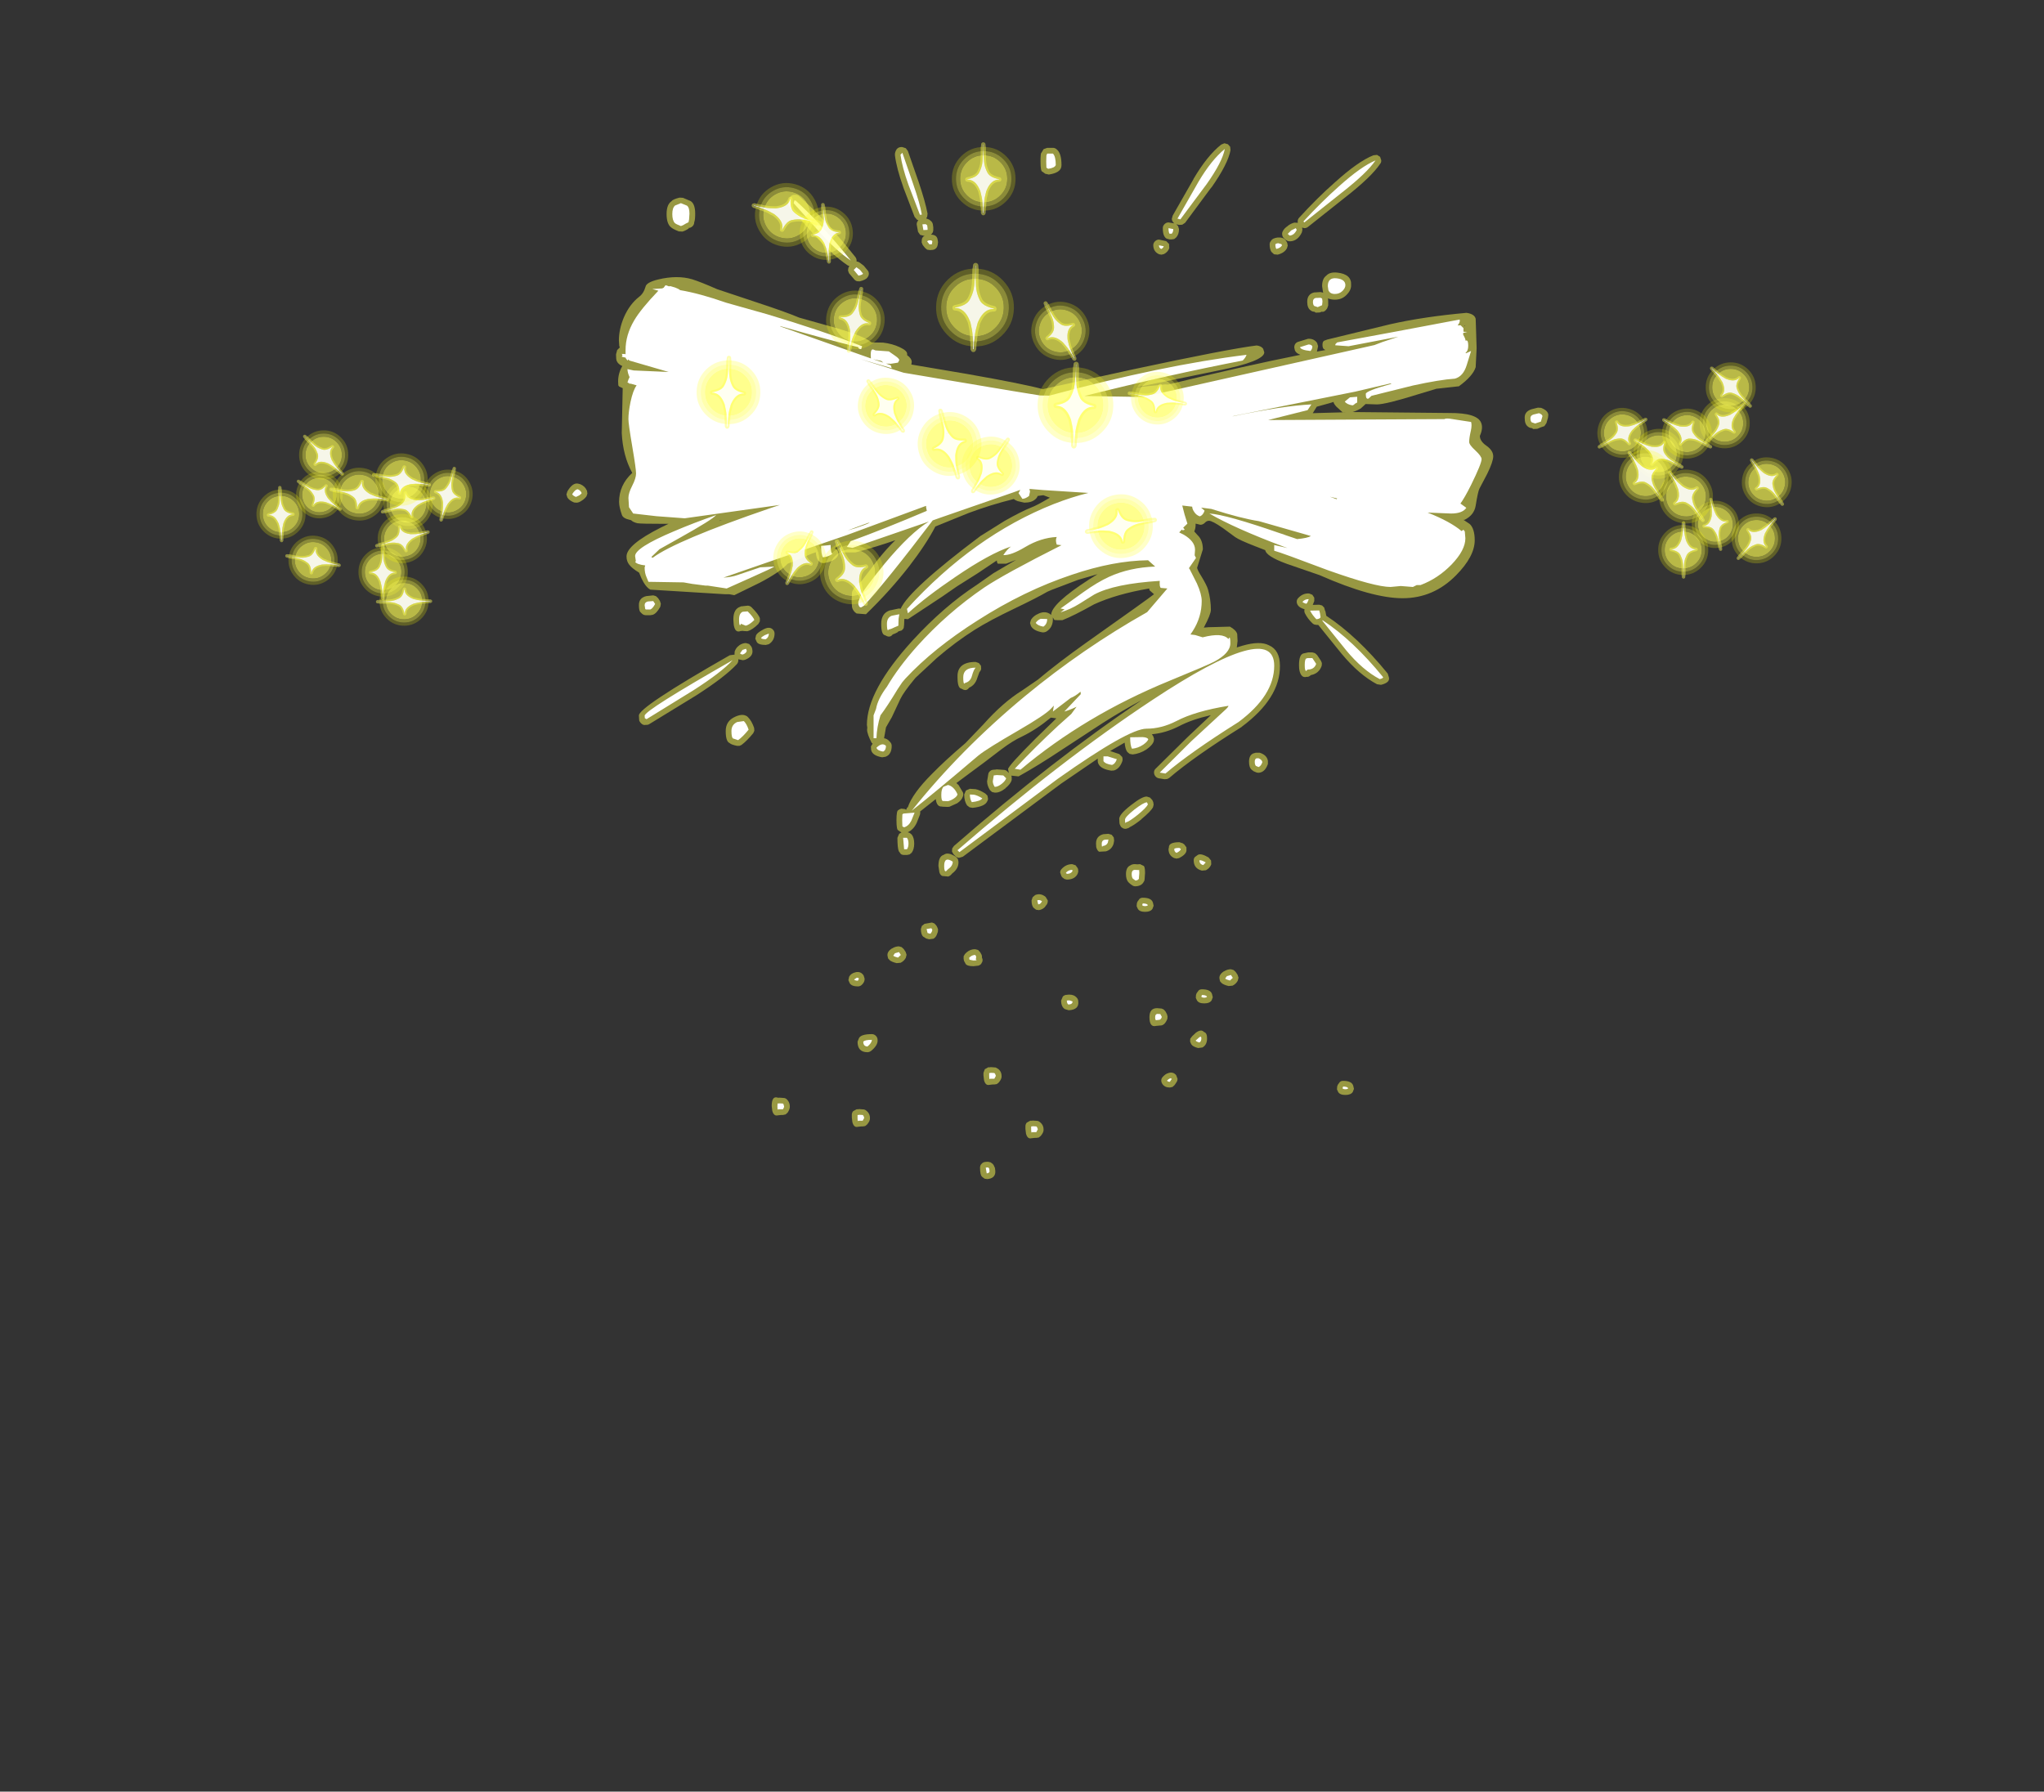<?xml version="1.0" encoding="UTF-8" standalone="no"?>
<svg xmlns:ffdec="https://www.free-decompiler.com/flash" xmlns:xlink="http://www.w3.org/1999/xlink" ffdec:objectType="frame" height="469.6px" width="535.7px" xmlns="http://www.w3.org/2000/svg">
  <rect width="100%" height="100%" fill="#333333" stroke="none"/>
  <g transform="matrix(1.0, 0.0, 0.0, 1.0, 283.9, 371.7)">
    <use ffdec:characterId="2503" height="271.5" transform="matrix(1.0, 0.0, 0.0, 1.0, -135.45, -334.15)" width="257.35" xlink:href="#shape0"/>
    <use ffdec:characterId="2487" height="81.0" transform="matrix(-0.155, -0.145, 0.145, -0.155, 175.471, -219.722)" width="63.2" xlink:href="#sprite0"/>
    <use ffdec:characterId="2487" height="81.0" transform="matrix(-0.197, 0.039, -0.039, -0.197, 173.477, -227.508)" width="63.2" xlink:href="#sprite0"/>
    <use ffdec:characterId="2487" height="81.0" transform="matrix(-0.151, -0.151, 0.151, -0.151, 166.76, -249.894)" width="63.2" xlink:href="#sprite0"/>
    <use ffdec:characterId="2487" height="81.0" transform="matrix(-0.213, 0.0, 0.0, -0.213, 163.979, -218.926)" width="63.2" xlink:href="#sprite0"/>
    <use ffdec:characterId="2487" height="81.0" transform="matrix(-0.108, -0.183, 0.183, -0.108, 137.305, -248.084)" width="63.2" xlink:href="#sprite0"/>
    <use ffdec:characterId="2487" height="81.0" transform="matrix(-0.106, 0.184, -0.184, -0.106, 161.534, -254.266)" width="63.2" xlink:href="#sprite0"/>
    <use ffdec:characterId="2487" height="81.0" transform="matrix(-0.149, 0.152, -0.152, -0.149, 180.553, -268.931)" width="63.2" xlink:href="#sprite0"/>
    <use ffdec:characterId="2487" height="81.0" transform="matrix(-0.174, 0.121, -0.121, -0.174, 189.534, -242.071)" width="63.2" xlink:href="#sprite0"/>
    <use ffdec:characterId="2487" height="81.0" transform="matrix(-0.106, 0.184, -0.184, -0.106, 169.034, -259.566)" width="63.2" xlink:href="#sprite0"/>
    <use ffdec:characterId="2487" height="81.0" transform="matrix(-0.186, 0.129, -0.129, -0.186, 158.452, -243.365)" width="63.2" xlink:href="#sprite0"/>
    <use ffdec:characterId="2487" height="81.0" transform="matrix(-0.188, 0.131, -0.131, -0.188, 169.214, -238.079)" width="63.2" xlink:href="#sprite0"/>
    <use ffdec:characterId="2487" height="81.0" transform="matrix(-0.071, 0.261, -0.261, -0.071, -64.881, -320.748)" width="63.2" xlink:href="#sprite0"/>
    <use ffdec:characterId="2487" height="81.0" transform="matrix(0.204, 0.138, -0.138, 0.204, -25.099, -262.28)" width="63.2" xlink:href="#sprite0"/>
    <use ffdec:characterId="2487" height="81.0" transform="matrix(0.225, -0.024, 0.024, 0.225, -75.428, -318.911)" width="63.2" xlink:href="#sprite0"/>
    <use ffdec:characterId="2487" height="81.0" transform="matrix(0.202, 0.097, -0.097, 0.202, -76.769, -236.733)" width="63.2" xlink:href="#sprite0"/>
    <use ffdec:characterId="2487" height="81.0" transform="matrix(0.271, 0.0, 0.0, 0.271, -34.651, -335.809)" width="63.2" xlink:href="#sprite0"/>
    <use ffdec:characterId="2487" height="81.0" transform="matrix(0.244, 0.049, -0.049, 0.244, -65.442, -299.284)" width="63.2" xlink:href="#sprite0"/>
    <use ffdec:characterId="2487" height="81.0" transform="matrix(0.046, 0.267, -0.267, 0.046, 19.242, -244.082)" width="63.2" xlink:href="#sprite0"/>
    <use ffdec:characterId="2487" height="81.0" transform="matrix(0.041, -0.22, 0.22, 0.041, 9.231, -262.048)" width="63.2" xlink:href="#sprite0"/>
    <use ffdec:characterId="2487" height="81.0" transform="matrix(0.245, -0.113, 0.113, 0.245, -72.995, -228.002)" width="63.2" xlink:href="#sprite0"/>
    <use ffdec:characterId="2487" height="81.0" transform="matrix(0.219, -0.114, 0.114, 0.219, -17.539, -290.247)" width="63.2" xlink:href="#sprite0"/>
    <use ffdec:characterId="2487" height="81.0" transform="matrix(0.271, 0.007, -0.007, 0.271, -101.26, -280.079)" width="63.2" xlink:href="#sprite0"/>
    <use ffdec:characterId="2487" height="81.0" transform="matrix(0.262, -0.069, 0.069, 0.262, -46.105, -263.76)" width="63.2" xlink:href="#sprite0"/>
    <use ffdec:characterId="2487" height="81.0" transform="matrix(0.322, 0.009, -0.009, 0.322, -11.847, -278.826)" width="63.2" xlink:href="#sprite0"/>
    <use ffdec:characterId="2487" height="81.0" transform="matrix(0.196, -0.137, 0.137, 0.196, -63.443, -268.935)" width="63.2" xlink:href="#sprite0"/>
    <use ffdec:characterId="2487" height="81.0" transform="matrix(0.331, 0.009, -0.009, 0.331, -38.464, -304.787)" width="63.2" xlink:href="#sprite0"/>
    <use ffdec:characterId="2487" height="81.0" transform="matrix(0.209, -0.007, 0.007, 0.209, -217.138, -245.201)" width="63.2" xlink:href="#sprite0"/>
    <use ffdec:characterId="2487" height="81.0" transform="matrix(0.11, -0.165, 0.165, 0.11, -210.339, -241.196)" width="63.2" xlink:href="#sprite0"/>
    <use ffdec:characterId="2487" height="81.0" transform="matrix(0.21, 0.0, 0.0, 0.21, -190.122, -230.287)" width="63.2" xlink:href="#sprite0"/>
    <use ffdec:characterId="2487" height="81.0" transform="matrix(0.148, -0.148, 0.148, 0.148, -209.735, -253.769)" width="63.2" xlink:href="#sprite0"/>
    <use ffdec:characterId="2487" height="81.0" transform="matrix(0.203, 0.052, -0.052, 0.203, -170.796, -252.004)" width="63.2" xlink:href="#sprite0"/>
    <use ffdec:characterId="2487" height="81.0" transform="matrix(-0.054, -0.202, 0.202, -0.054, -183.435, -230.856)" width="63.2" xlink:href="#sprite0"/>
    <use ffdec:characterId="2487" height="81.0" transform="matrix(-0.002, -0.209, 0.209, -0.002, -186.4, -207.446)" width="63.2" xlink:href="#sprite0"/>
    <use ffdec:characterId="2487" height="81.0" transform="matrix(0.037, -0.206, 0.206, 0.037, -211.358, -219.836)" width="63.2" xlink:href="#sprite0"/>
    <use ffdec:characterId="2487" height="81.0" transform="matrix(-0.054, -0.202, 0.202, -0.054, -184.935, -221.956)" width="63.2" xlink:href="#sprite0"/>
    <use ffdec:characterId="2487" height="81.0" transform="matrix(0.039, -0.219, 0.219, 0.039, -188.767, -240.665)" width="63.2" xlink:href="#sprite0"/>
    <use ffdec:characterId="2487" height="81.0" transform="matrix(0.04, -0.221, 0.221, 0.04, -199.969, -236.811)" width="63.2" xlink:href="#sprite0"/>
  </g>
  <defs>
    <g id="shape0" transform="matrix(1.0, 0.0, 0.0, 1.0, 135.45, 334.15)">
      <path d="M38.6 -332.35 Q37.95 -328.75 33.6 -322.55 L33.55 -322.55 26.7 -313.3 25.95 -312.8 25.1 -312.75 24.4 -312.9 24.85 -312.45 25.1 -311.65 Q25.1 -310.25 24.35 -309.45 L23.85 -309.05 23.2 -308.95 22.6 -308.95 21.85 -309.15 Q21.5 -309.35 21.3 -309.7 20.85 -310.4 20.85 -311.9 20.85 -312.5 21.3 -312.95 21.75 -313.4 22.35 -313.4 L23.85 -313.15 23.55 -313.45 Q23.25 -313.85 23.2 -314.3 L23.45 -315.2 28.9 -324.75 28.9 -324.8 Q32.45 -330.85 36.15 -333.8 L37.0 -334.15 37.9 -333.9 38.5 -333.25 38.6 -332.35 M18.35 -307.4 Q18.35 -308.0 18.8 -308.45 19.25 -308.9 19.85 -308.9 L21.75 -308.5 22.5 -307.75 22.55 -306.65 Q22.2 -305.65 21.15 -305.1 L20.5 -304.95 19.9 -305.05 Q18.4 -305.7 18.35 -307.4 M77.8 -330.6 L78.1 -329.7 Q78.15 -329.2 77.85 -328.8 75.55 -325.35 68.7 -320.0 L59.0 -312.3 Q58.55 -311.9 57.95 -311.9 L57.35 -312.05 57.45 -311.5 57.3 -310.8 Q56.25 -308.55 54.25 -308.45 L53.65 -308.5 53.1 -308.8 52.6 -309.25 Q52.2 -309.65 52.15 -310.15 52.05 -310.65 52.3 -311.1 52.65 -311.85 53.65 -312.5 L53.6 -312.5 Q54.45 -313.15 55.35 -313.35 L56.25 -313.3 56.2 -313.6 Q56.2 -314.25 56.6 -314.65 61.4 -319.9 65.95 -323.9 72.1 -329.45 76.05 -331.0 L77.0 -331.1 77.8 -330.6 M48.85 -307.65 Q48.85 -308.15 49.2 -308.55 49.6 -309.3 51.0 -309.45 52.5 -309.55 53.1 -308.65 L53.3 -308.35 53.45 -308.05 53.6 -307.35 53.4 -306.65 Q52.75 -305.4 50.95 -304.95 L50.0 -305.05 49.3 -305.7 Q48.85 -306.45 48.85 -307.65 M66.55 -300.25 Q70.4 -299.85 70.2 -296.95 70.25 -295.65 69.0 -294.4 67.8 -293.15 65.95 -293.15 64.9 -293.15 64.15 -293.5 L64.2 -292.7 64.2 -291.65 63.95 -290.9 Q63.25 -289.8 62.5 -290.0 L62.0 -289.8 60.95 -289.75 60.55 -290.0 Q60.0 -290.0 59.6 -290.35 58.7 -290.95 58.7 -292.6 58.7 -294.6 60.5 -295.05 L60.6 -295.05 62.2 -295.15 62.85 -295.0 62.9 -294.95 62.9 -295.0 62.85 -295.1 62.8 -295.4 62.6 -296.7 Q62.6 -298.65 63.7 -299.45 64.6 -300.45 66.55 -300.25 M61.25 -279.55 L63.45 -279.95 63.0 -280.25 Q62.7 -280.55 62.7 -281.35 62.7 -282.15 63.15 -282.4 L63.95 -282.7 80.4 -286.7 Q89.25 -288.7 100.45 -289.7 102.55 -289.4 102.85 -288.15 L102.95 -285.2 103.1 -280.4 102.85 -275.45 Q102.1 -273.1 98.45 -270.45 L92.55 -269.8 87.75 -268.35 Q79.3 -265.7 76.95 -265.7 L74.0 -265.8 72.75 -264.65 Q71.75 -264.05 70.6 -263.7 L95.95 -263.45 Q103.3 -263.5 104.3 -260.85 104.85 -259.45 103.95 -257.45 103.95 -256.05 105.7 -254.85 107.45 -253.6 107.45 -252.1 107.45 -250.7 105.85 -247.45 L103.85 -243.65 Q103.45 -242.9 102.85 -239.15 102.45 -236.7 99.95 -235.45 L99.65 -235.45 101.3 -234.35 Q102.6 -233.1 102.6 -230.1 102.6 -225.85 97.7 -220.9 91.8 -214.9 83.7 -214.9 75.65 -214.9 61.95 -220.95 L53.25 -223.95 Q47.95 -225.9 47.7 -227.5 L45.0 -228.55 Q40.9 -230.15 39.85 -230.9 L36.65 -233.25 Q33.85 -235.2 32.95 -235.2 32.35 -235.2 31.85 -234.65 31.35 -234.15 30.7 -234.15 L29.45 -234.45 29.45 -234.1 Q29.45 -233.2 29.1 -232.4 L29.95 -231.45 Q31.35 -230.15 31.35 -227.7 L29.85 -222.9 Q29.85 -222.4 31.05 -220.5 32.35 -218.35 32.7 -217.2 33.45 -214.55 33.45 -211.85 33.45 -210.65 31.6 -207.2 L32.85 -207.3 38.45 -207.45 Q40.05 -206.55 40.35 -205.55 L40.45 -203.7 40.25 -202.0 41.7 -202.45 Q46.35 -203.8 48.7 -202.55 51.55 -201.3 51.55 -197.2 51.65 -188.75 41.6 -181.25 L41.5 -181.15 Q28.95 -173.3 22.55 -167.8 22.25 -167.6 21.95 -167.5 L21.3 -167.45 19.8 -167.7 Q19.25 -167.8 18.9 -168.25 18.55 -168.7 18.55 -169.25 18.55 -169.8 18.95 -170.2 L27.35 -178.5 33.45 -184.25 Q28.4 -183.1 25.1 -181.35 21.55 -179.55 18.0 -179.25 L18.35 -178.7 18.55 -178.1 18.5 -177.5 Q18.25 -176.45 16.55 -175.25 14.85 -174.15 12.95 -173.95 L12.15 -174.1 11.55 -174.6 Q11.0 -175.3 10.85 -177.05 L7.05 -174.85 9.45 -174.05 10.2 -173.3 Q10.4 -172.75 10.25 -172.2 9.55 -170.2 8.05 -169.75 L7.35 -169.7 Q4.75 -170.1 4.05 -171.35 3.8 -171.75 3.8 -172.2 L3.8 -172.85 -5.8 -166.3 -31.55 -147.15 -32.55 -146.85 Q-33.1 -146.9 -33.5 -147.3 L-34.0 -147.8 -34.4 -148.5 -34.35 -149.3 -33.9 -149.95 Q-7.9 -172.6 15.35 -188.2 10.05 -185.35 5.2 -182.25 L-5.5 -175.25 Q-11.8 -171.05 -16.95 -168.2 L-18.85 -168.4 -18.75 -168.05 -18.75 -167.25 Q-19.0 -166.25 -20.35 -165.15 L-20.35 -165.1 Q-21.9 -163.85 -23.2 -163.95 L-23.9 -164.1 -24.45 -164.6 Q-25.2 -165.8 -25.2 -166.95 L-25.15 -167.2 -24.9 -168.7 Q-24.85 -169.25 -24.4 -169.6 -24.0 -169.95 -23.45 -169.95 L-22.85 -170.0 -22.75 -170.05 -20.7 -169.9 Q-20.25 -169.85 -19.9 -169.5 L-19.5 -169.1 -19.7 -170.1 Q-19.7 -170.9 -12.6 -178.0 L-7.05 -183.4 -8.0 -183.55 -8.5 -183.6 Q-12.25 -180.5 -15.95 -178.7 -18.45 -177.55 -21.45 -175.3 L-25.9 -171.9 -33.25 -166.45 -32.65 -165.9 -32.6 -165.8 -31.5 -163.95 Q-31.35 -163.45 -31.55 -162.9 -31.85 -161.95 -33.05 -161.15 L-35.05 -160.25 -35.5 -160.2 -36.8 -160.25 -37.15 -160.3 Q-38.4 -160.25 -38.65 -162.25 L-42.75 -159.0 Q-42.65 -158.6 -42.8 -158.15 L-43.65 -156.0 -43.7 -155.9 Q-44.55 -154.2 -46.0 -153.55 L-45.5 -153.4 -44.95 -152.95 Q-44.3 -152.1 -44.3 -150.6 -44.3 -149.1 -44.95 -148.2 L-45.5 -147.75 -46.2 -147.6 -46.95 -147.6 Q-47.45 -147.6 -47.8 -147.85 L-48.35 -148.6 Q-48.7 -149.5 -48.7 -152.1 L-48.25 -153.15 -47.65 -153.5 -47.7 -153.55 -48.05 -153.75 -48.45 -154.05 Q-48.95 -154.1 -48.95 -156.7 -48.95 -159.3 -48.45 -159.35 L-48.2 -159.55 -47.7 -159.75 -46.8 -159.65 -46.4 -159.45 -46.15 -160.05 -46.0 -160.05 Q-44.8 -163.7 -39.6 -168.9 -36.3 -172.3 -30.9 -176.9 L-26.2 -181.8 Q-21.05 -187.6 -16.05 -190.7 L-11.9 -193.55 Q-6.6 -198.0 0.65 -203.15 16.7 -214.5 18.55 -215.95 L17.35 -217.0 17.3 -217.45 Q8.75 -216.0 2.85 -213.3 -2.5 -210.3 -5.45 -209.15 L-6.95 -209.15 -7.15 -209.2 -7.45 -209.15 -7.55 -209.25 -7.7 -209.35 -7.8 -209.6 -8.0 -209.85 -7.95 -209.45 Q-7.95 -207.25 -9.6 -206.2 -10.1 -205.9 -10.7 -205.95 -13.0 -206.35 -13.7 -207.6 L-13.95 -208.4 -13.7 -209.25 Q-13.0 -210.35 -11.7 -210.85 L-11.75 -210.85 Q-9.9 -211.7 -8.55 -210.65 L-8.4 -210.5 -8.4 -210.55 Q-8.4 -213.4 1.5 -219.8 L3.75 -221.2 3.05 -221.0 -1.4 -219.7 -8.25 -217.1 -9.4 -216.6 Q-12.25 -214.95 -17.9 -212.25 -24.6 -209.05 -28.4 -206.65 -33.4 -203.5 -38.35 -199.25 L-43.2 -194.75 -43.25 -194.65 -43.3 -194.65 -43.95 -194.05 -44.4 -193.5 Q-47.15 -190.15 -47.95 -188.45 L-50.15 -183.75 -51.7 -181.05 -52.2 -178.2 Q-51.35 -178.1 -50.65 -177.25 -50.2 -176.8 -50.2 -176.2 -50.2 -173.95 -51.8 -173.35 L-52.7 -173.2 Q-55.35 -173.65 -55.6 -175.2 L-55.65 -176.05 -55.25 -176.7 -55.2 -176.75 -55.3 -176.9 -55.4 -176.9 Q-56.65 -179.3 -56.65 -180.45 L-56.6 -181.0 -56.7 -181.7 Q-56.7 -190.7 -44.7 -203.85 -36.55 -212.75 -27.9 -218.4 L-23.55 -221.45 -17.6 -224.95 -20.2 -223.95 -22.4 -223.95 -22.6 -224.35 -22.65 -224.8 -27.8 -221.35 -33.1 -218.0 -37.0 -215.3 -45.95 -209.4 -46.85 -209.5 -46.9 -209.2 -46.9 -209.15 -46.95 -207.95 -47.05 -207.1 Q-47.25 -206.7 -47.6 -206.45 L-48.45 -206.2 -48.7 -205.95 Q-49.35 -205.6 -49.95 -205.4 -50.6 -204.5 -51.65 -205.05 L-51.95 -205.2 Q-52.95 -205.35 -52.95 -208.2 -52.95 -210.9 -50.75 -211.7 L-50.7 -211.7 -48.35 -212.2 -47.85 -212.15 Q-45.6 -217.2 -26.95 -231.2 L-20.55 -235.2 Q-16.1 -237.7 -13.7 -238.65 -12.2 -239.2 -8.75 -241.25 L-10.45 -241.9 -11.95 -241.7 Q-12.1 -241.2 -12.6 -240.8 -13.55 -239.95 -15.45 -239.95 L-17.2 -240.35 Q-17.95 -240.65 -18.2 -240.9 -24.4 -239.35 -30.0 -237.25 L-38.75 -233.7 Q-41.2 -229.0 -45.6 -223.3 -50.65 -216.8 -56.95 -210.7 L-59.4 -210.9 Q-60.35 -211.5 -60.6 -212.55 L-60.7 -214.1 -60.6 -216.5 Q-60.2 -217.75 -58.4 -219.15 L-58.15 -219.35 -53.95 -224.85 Q-51.4 -228.05 -49.25 -230.1 -53.95 -228.45 -59.7 -226.9 L-63.4 -226.9 -63.65 -227.05 -63.7 -227.95 -63.55 -228.9 -64.75 -228.3 -65.1 -227.95 -64.65 -227.65 Q-64.2 -227.2 -64.2 -226.6 -64.2 -226.0 -64.65 -225.55 -65.65 -224.45 -68.0 -224.1 L-68.8 -224.2 -69.45 -224.75 Q-69.95 -225.4 -70.1 -226.95 L-71.35 -226.5 Q-74.85 -224.9 -77.45 -223.95 -79.45 -221.75 -84.8 -218.95 L-91.45 -215.7 -92.8 -215.95 -93.95 -215.95 -113.45 -217.15 Q-114.7 -217.8 -115.8 -220.15 L-116.4 -221.6 Q-118.3 -222.75 -119.0 -223.7 -119.7 -224.6 -119.7 -225.85 -119.7 -228.9 -110.65 -233.45 L-108.7 -234.4 -109.95 -234.4 Q-115.95 -234.4 -116.8 -234.55 -117.95 -234.8 -118.5 -235.35 L-118.85 -235.45 Q-120.55 -235.8 -120.9 -236.7 -121.65 -238.85 -121.65 -240.15 -121.65 -244.55 -118.2 -247.75 -120.65 -252.2 -120.95 -258.2 L-120.7 -269.95 -121.65 -270.4 -121.85 -270.7 -121.9 -271.7 Q-121.9 -273.9 -120.8 -275.75 -121.9 -276.25 -122.25 -277.05 -122.45 -277.45 -122.45 -278.8 L-122.15 -279.95 -121.45 -280.65 -121.6 -281.0 -121.7 -282.45 Q-121.7 -285.4 -120.4 -288.5 -118.9 -291.95 -116.4 -293.9 -115.2 -294.8 -114.7 -296.6 -114.45 -297.7 -111.4 -298.45 -106.4 -299.65 -102.5 -298.5 -100.25 -297.8 -95.95 -295.9 L-85.45 -292.4 Q-77.85 -289.9 -74.45 -288.45 L-63.95 -285.5 Q-57.35 -283.5 -55.45 -281.95 L-52.45 -281.9 Q-50.0 -281.6 -48.1 -280.7 -46.15 -279.8 -46.15 -278.95 L-46.15 -278.6 Q-44.95 -277.75 -44.95 -276.8 L-45.05 -276.15 -30.55 -273.7 Q-15.25 -271.0 -10.6 -269.7 L12.85 -274.85 Q38.1 -280.25 45.45 -281.15 46.65 -281.0 47.15 -280.3 L47.45 -279.35 Q47.45 -277.0 35.25 -274.55 L13.8 -270.15 21.45 -270.95 22.2 -270.9 Q42.55 -275.85 56.9 -278.7 55.5 -279.25 55.4 -280.2 55.2 -280.8 55.45 -281.35 55.7 -281.9 56.3 -282.1 L58.75 -282.85 58.9 -282.9 Q60.5 -283.0 61.3 -281.8 L61.55 -280.95 61.25 -279.55 M65.6 -266.35 L64.65 -266.05 61.2 -265.1 60.15 -263.4 61.75 -263.45 69.1 -263.65 67.95 -263.65 66.3 -265.15 Q65.6 -265.95 65.6 -266.35 M60.55 -214.15 L60.15 -213.15 61.85 -213.2 62.6 -213.0 63.15 -212.45 63.35 -211.7 63.5 -211.4 63.5 -211.3 63.7 -210.3 Q71.8 -204.95 79.8 -195.15 L80.1 -194.2 Q80.5 -192.8 78.05 -192.2 L77.0 -192.35 Q72.3 -194.85 67.8 -200.25 L67.75 -200.3 61.6 -207.9 61.2 -207.9 60.6 -208.0 Q60.3 -208.1 60.05 -208.35 58.8 -209.55 58.1 -210.95 57.85 -211.45 58.0 -211.95 L58.0 -212.0 Q56.7 -212.4 56.3 -213.0 55.95 -213.45 55.95 -214.0 55.95 -214.55 56.35 -214.95 57.55 -216.25 59.2 -216.15 L60.05 -215.8 60.55 -215.05 60.55 -214.15 M60.05 -200.7 L60.75 -200.5 61.3 -200.0 62.3 -198.5 62.55 -197.9 62.5 -197.2 Q61.8 -195.15 59.65 -194.75 59.1 -194.2 58.55 -194.3 57.2 -193.9 56.7 -195.8 56.55 -196.3 56.55 -197.35 56.55 -200.25 57.8 -200.45 L58.95 -200.7 60.05 -200.7 M121.8 -262.2 L121.4 -260.8 120.85 -260.0 119.95 -259.7 119.0 -259.3 117.95 -259.25 117.55 -259.5 Q117.0 -259.5 116.6 -259.85 115.7 -260.45 115.7 -262.1 115.6 -263.85 117.55 -264.45 L119.15 -264.85 120.0 -264.8 Q122.15 -263.95 121.85 -262.6 L121.8 -262.2 M99.85 -286.25 L100.0 -286.25 99.95 -286.45 99.85 -286.25 M46.55 -174.3 Q48.2 -173.65 48.4 -172.25 L48.4 -171.45 Q47.75 -169.6 46.5 -169.25 45.9 -169.05 45.35 -169.25 L44.65 -169.55 44.2 -169.9 Q43.45 -170.45 43.45 -172.05 43.45 -174.1 45.05 -174.35 L45.15 -174.4 46.25 -174.4 46.55 -174.3 M18.35 -161.45 L18.45 -160.8 18.3 -160.15 Q17.8 -159.1 15.25 -157.0 L15.25 -156.95 Q13.3 -155.4 12.2 -154.9 12.0 -154.7 11.8 -154.65 10.85 -154.2 10.1 -154.8 9.8 -155.0 9.6 -155.55 9.45 -155.85 9.45 -156.85 9.15 -158.05 12.5 -160.65 15.55 -163.05 16.7 -162.9 L17.5 -162.65 18.1 -162.0 18.35 -161.45 M3.35 -150.6 Q3.35 -152.55 5.25 -153.05 L6.6 -153.15 7.45 -152.9 8.0 -152.2 8.1 -151.35 7.95 -150.55 7.85 -150.25 Q7.3 -148.95 5.95 -148.55 L5.9 -148.55 4.2 -148.45 Q3.8 -148.6 3.55 -149.25 3.35 -149.55 3.35 -150.6 M25.2 -150.95 L26.1 -150.65 26.5 -150.35 27.05 -149.6 27.05 -148.7 Q26.9 -147.7 25.15 -146.8 L24.45 -146.65 23.8 -146.8 Q22.35 -147.5 22.35 -149.15 L22.45 -149.6 Q22.4 -150.95 25.2 -150.95 M33.55 -145.15 Q33.2 -144.15 32.15 -143.6 L31.1 -143.5 Q28.95 -144.05 28.95 -146.2 28.95 -146.7 29.25 -147.05 L30.0 -147.6 Q30.8 -148.15 32.85 -146.95 L33.5 -146.15 33.55 -145.15 M16.2 -142.9 L16.1 -141.5 16.1 -141.4 16.05 -141.0 16.0 -140.8 15.9 -140.65 Q15.35 -139.5 13.85 -139.4 13.3 -139.35 12.9 -139.6 12.15 -140.1 11.95 -140.35 L11.8 -140.5 Q11.2 -141.2 11.2 -142.6 11.2 -144.35 12.3 -144.85 12.8 -145.2 13.45 -145.2 L13.55 -145.2 14.2 -145.15 14.9 -145.2 15.7 -144.8 Q16.2 -144.75 16.2 -142.9 M14.3 -133.5 L14.0 -134.15 14.05 -134.9 14.2 -135.35 14.75 -136.1 Q15.1 -136.4 15.6 -136.4 17.85 -136.4 18.25 -135.15 L18.45 -134.3 18.15 -133.5 Q17.65 -132.7 16.2 -132.7 14.75 -132.7 14.3 -133.5 M19.35 -107.45 L20.55 -107.35 21.1 -107.1 21.55 -106.6 21.95 -105.85 22.1 -105.25 22.05 -104.65 Q21.35 -102.85 20.15 -102.9 L19.1 -102.8 Q17.35 -102.35 17.35 -105.1 17.35 -107.45 19.35 -107.45 M39.95 -116.95 L40.45 -116.2 40.7 -115.45 40.5 -114.65 Q40.05 -113.8 39.15 -113.35 L38.1 -113.25 Q36.85 -113.55 36.3 -114.0 L35.85 -114.5 35.7 -115.2 Q35.55 -116.25 36.85 -117.1 L36.9 -117.1 Q37.75 -117.65 38.7 -117.65 L39.4 -117.45 39.95 -116.95 M29.5 -110.15 L29.55 -110.9 29.7 -111.35 30.25 -112.1 Q30.6 -112.4 31.1 -112.4 33.35 -112.4 33.75 -111.15 L33.95 -110.3 33.65 -109.5 Q33.15 -108.7 31.7 -108.7 30.25 -108.7 29.8 -109.5 L29.5 -110.15 M29.5 -101.0 Q30.9 -102.05 31.65 -101.2 32.5 -100.95 32.45 -99.45 L32.45 -99.35 Q32.4 -97.8 31.25 -97.15 L30.1 -97.0 Q28.7 -97.35 28.3 -98.0 L28.0 -98.7 28.05 -99.45 28.55 -100.1 29.4 -100.9 29.5 -101.0 M70.75 -87.15 L70.95 -86.3 70.65 -85.5 Q70.15 -84.7 68.7 -84.7 67.25 -84.7 66.8 -85.5 L66.5 -86.15 66.55 -86.9 66.7 -87.35 67.25 -88.1 Q67.6 -88.4 68.1 -88.4 70.35 -88.4 70.75 -87.15 M20.8 -87.5 Q20.45 -87.95 20.45 -88.5 20.45 -89.05 20.85 -89.45 21.6 -90.25 22.2 -90.4 23.5 -90.9 24.35 -89.9 L24.7 -89.0 Q24.75 -88.5 24.45 -88.05 L23.95 -87.3 23.4 -86.8 22.7 -86.65 Q21.4 -86.65 20.8 -87.5 M-43.15 -324.05 Q-41.35 -318.7 -40.8 -315.7 L-40.9 -314.9 -41.15 -314.45 -40.4 -314.15 -40.0 -313.85 Q-39.5 -313.45 -39.4 -312.85 L-39.3 -312.1 -39.3 -311.9 -39.3 -311.45 Q-39.3 -310.85 -39.7 -310.4 L-39.95 -310.2 Q-38.5 -310.2 -38.2 -309.1 L-38.05 -308.25 -38.15 -307.5 Q-38.25 -306.95 -38.6 -306.6 -39.0 -306.25 -39.5 -306.2 L-40.15 -306.15 -40.9 -306.25 -41.45 -306.7 -42.05 -307.45 -42.35 -308.15 -42.3 -308.95 Q-42.2 -309.6 -41.55 -309.9 L-41.8 -309.9 -42.75 -310.15 -43.3 -310.95 -43.65 -312.9 Q-43.65 -313.5 -43.25 -313.9 L-43.2 -313.95 -43.55 -314.1 -44.2 -314.85 -47.2 -322.7 -47.2 -322.75 Q-48.9 -327.5 -49.35 -330.95 L-49.35 -331.45 Q-49.0 -333.3 -47.4 -333.15 L-46.5 -332.85 -45.95 -332.1 -43.15 -324.05 M-70.25 -309.85 L-76.95 -317.4 -77.35 -318.15 -77.25 -319.05 -77.2 -319.15 -76.75 -320.2 Q-76.3 -320.65 -75.7 -320.65 L-75.4 -320.65 Q-74.85 -320.65 -74.4 -320.25 -67.4 -313.95 -59.7 -304.3 -59.4 -303.9 -59.4 -303.35 L-59.4 -303.15 Q-58.95 -303.15 -58.5 -302.8 L-57.65 -302.15 -57.6 -302.15 -56.4 -300.7 Q-56.15 -300.3 -56.2 -299.8 -56.25 -299.35 -56.55 -299.0 -56.95 -298.35 -58.6 -297.95 L-59.35 -298.0 Q-59.75 -298.15 -60.0 -298.45 L-61.4 -300.1 -61.65 -300.8 -61.55 -301.5 -61.3 -301.95 -61.75 -302.15 Q-65.8 -304.9 -70.2 -309.85 L-70.25 -309.85 M-11.2 -329.35 Q-11.2 -331.5 -11.0 -331.6 L-10.9 -331.75 -10.4 -332.6 -9.45 -332.95 -7.95 -332.95 Q-7.35 -332.95 -6.9 -332.5 -5.7 -331.5 -5.7 -328.45 L-5.75 -327.95 Q-6.05 -326.4 -9.0 -325.95 L-9.95 -326.15 -10.7 -326.7 Q-11.2 -326.75 -11.2 -329.35 M-102.9 -319.0 Q-101.7 -318.25 -101.7 -315.7 -101.7 -314.05 -101.95 -313.45 -101.95 -312.85 -102.4 -312.4 -102.85 -311.95 -103.45 -311.95 L-103.35 -311.8 -103.4 -311.8 Q-104.3 -311.2 -105.05 -311.0 L-106.0 -311.05 Q-107.75 -311.75 -108.1 -312.2 L-108.15 -312.2 Q-109.2 -313.2 -109.2 -315.6 -109.2 -318.15 -107.85 -319.0 L-107.9 -319.0 Q-107.45 -319.5 -105.8 -319.9 L-104.9 -319.85 -103.25 -319.15 -102.9 -319.0 M-129.95 -242.3 L-130.2 -241.6 Q-130.5 -241.15 -131.15 -240.65 L-131.25 -240.6 Q-132.25 -239.85 -132.95 -239.95 L-133.45 -240.0 Q-134.7 -240.5 -135.2 -241.3 L-135.45 -242.1 -135.2 -242.9 Q-133.85 -245.2 -132.45 -244.95 L-131.85 -244.8 Q-130.6 -244.3 -130.05 -243.05 L-129.95 -242.3 M-95.3 -235.25 L-95.4 -235.15 -94.6 -235.4 -95.3 -235.25 M-110.85 -212.65 Q-111.85 -210.85 -112.85 -210.55 L-113.45 -210.45 -114.65 -210.45 Q-115.25 -210.45 -115.7 -210.9 L-115.85 -211.05 -116.0 -211.2 Q-116.45 -211.55 -116.45 -213.05 -116.5 -214.95 -114.55 -215.45 L-112.7 -215.65 -112.0 -215.45 -111.45 -214.95 -110.95 -214.2 -110.7 -213.45 -110.85 -212.65 M-89.8 -212.75 L-87.95 -212.95 Q-87.35 -212.95 -86.9 -212.5 -85.05 -210.65 -84.75 -209.65 L-84.75 -208.85 -85.15 -208.15 Q-86.75 -206.55 -88.05 -206.25 L-89.0 -206.3 -89.15 -206.35 -89.8 -206.3 Q-91.25 -205.7 -91.6 -207.95 L-91.7 -209.35 Q-91.7 -212.15 -89.8 -212.7 L-89.8 -212.75 M-91.6 -200.1 L-91.4 -200.05 -91.4 -200.2 -91.35 -200.95 Q-91.0 -201.95 -90.2 -202.5 L-90.1 -202.6 Q-89.25 -203.15 -88.4 -203.15 L-87.55 -202.9 -87.0 -202.25 -86.8 -201.8 -86.7 -201.2 Q-86.5 -199.6 -88.65 -198.75 L-89.2 -198.65 -90.4 -198.9 -90.4 -198.6 Q-90.4 -198.05 -90.8 -197.6 -93.85 -194.3 -101.4 -189.45 L-113.65 -181.95 Q-114.0 -181.7 -114.4 -181.7 L-114.65 -181.7 Q-115.4 -181.5 -116.05 -182.3 L-116.0 -182.2 -116.35 -182.75 -116.4 -183.2 -116.45 -184.1 Q-116.85 -186.15 -92.65 -199.95 L-91.6 -200.1 M-84.3 -206.45 Q-83.1 -207.2 -82.4 -207.15 -81.8 -207.15 -81.35 -206.7 -80.9 -206.25 -80.9 -205.65 -80.9 -203.8 -82.4 -202.85 L-83.2 -202.65 Q-85.2 -202.65 -85.6 -203.5 L-85.95 -204.3 -85.75 -205.2 Q-85.45 -205.8 -84.3 -206.45 M-27.2 -195.55 L-27.75 -194.05 Q-28.3 -192.15 -29.9 -191.45 -30.6 -190.45 -31.65 -191.05 L-31.95 -191.2 Q-32.95 -191.35 -32.95 -194.2 -33.1 -198.2 -28.2 -198.2 L-27.35 -197.9 -26.8 -197.2 -26.75 -196.35 Q-26.85 -195.9 -27.2 -195.55 M-25.65 -163.7 L-25.1 -163.15 -24.95 -162.35 Q-24.95 -161.95 -25.2 -161.6 -25.8 -160.3 -29.0 -159.95 L-29.8 -160.1 -30.45 -160.6 Q-31.2 -161.7 -31.2 -163.45 L-30.75 -164.5 -29.7 -164.95 -28.2 -164.85 Q-27.15 -164.65 -25.65 -163.7 M-41.6 -129.55 L-39.65 -129.9 -39.0 -129.65 -38.5 -129.1 -38.25 -128.65 -38.05 -128.1 -38.1 -127.45 -38.25 -127.05 Q-38.55 -126.05 -39.25 -125.65 L-40.4 -125.5 -41.15 -125.7 -41.95 -126.2 Q-42.55 -126.75 -42.55 -128.2 L-42.3 -129.0 -41.6 -129.55 M-61.35 -115.7 Q-60.85 -116.6 -59.7 -116.85 L-59.75 -116.85 Q-58.3 -117.2 -57.55 -116.0 L-57.3 -115.2 Q-57.25 -114.3 -58.0 -113.6 -58.45 -113.15 -59.05 -113.15 -60.7 -113.15 -61.2 -114.0 L-61.55 -114.8 -61.35 -115.7 M-47.05 -122.95 L-46.55 -122.2 -46.3 -121.45 -46.5 -120.65 Q-46.95 -119.8 -47.85 -119.35 L-48.9 -119.25 Q-50.15 -119.55 -50.7 -120.0 L-51.15 -120.5 -51.3 -121.2 Q-51.45 -122.25 -50.15 -123.1 L-50.1 -123.1 Q-49.25 -123.65 -48.3 -123.65 L-47.6 -123.45 -47.05 -122.95 M-54.35 -100.2 Q-53.9 -99.75 -53.9 -99.15 -53.75 -97.75 -55.6 -96.25 -56.05 -95.9 -56.6 -95.9 -59.15 -95.95 -59.15 -98.65 L-58.8 -99.55 Q-58.3 -100.65 -55.4 -100.65 -54.8 -100.65 -54.35 -100.2 M-1.3 -143.25 L-1.45 -142.7 Q-2.2 -141.15 -4.3 -141.15 L-4.9 -141.3 -5.45 -141.7 -5.7 -142.0 -6.05 -143.0 Q-6.05 -143.55 -5.65 -143.95 -4.5 -145.2 -2.9 -145.2 L-2.0 -144.9 -1.45 -144.15 -1.35 -143.85 -1.3 -143.25 M-12.6 -137.1 Q-11.15 -137.7 -9.85 -136.6 L-9.3 -135.7 Q-9.25 -135.2 -9.5 -134.7 L-10.1 -133.9 Q-10.7 -133.3 -11.6 -133.15 L-12.35 -133.25 -12.95 -133.7 Q-13.55 -134.25 -13.55 -135.7 L-13.25 -136.55 -12.6 -137.1 M-34.35 -142.75 Q-34.85 -142.1 -35.4 -141.95 L-36.95 -142.1 Q-37.45 -142.3 -37.7 -143.05 L-37.95 -144.7 Q-37.95 -147.25 -36.55 -147.65 -35.45 -148.5 -33.35 -147.1 L-32.85 -146.55 -32.7 -145.85 Q-32.6 -144.05 -34.35 -142.75 M-27.0 -122.1 L-26.75 -121.65 Q-26.5 -121.25 -26.55 -120.75 L-26.55 -120.7 Q-26.15 -119.95 -26.65 -119.25 -26.8 -118.85 -27.45 -118.6 L-28.8 -118.45 Q-30.5 -118.45 -30.85 -119.1 L-31.25 -119.85 -31.35 -120.35 -31.35 -121.05 -31.0 -121.65 Q-29.8 -122.95 -28.3 -122.9 L-27.55 -122.7 -27.0 -122.1 M-3.8 -106.9 L-4.8 -107.2 Q-5.8 -107.8 -5.8 -109.45 L-5.35 -110.5 Q-4.9 -110.95 -4.3 -110.95 L-3.8 -111.0 -3.65 -111.0 Q-2.4 -111.0 -1.75 -110.25 -1.3 -109.8 -1.3 -109.2 -1.05 -107.05 -3.8 -106.9 M-91.3 -183.8 Q-89.5 -184.65 -88.4 -184.1 -88.1 -184.0 -87.9 -183.75 -86.9 -182.8 -86.25 -180.9 L-86.2 -180.15 -86.5 -179.5 Q-88.2 -177.45 -89.55 -176.45 L-90.1 -176.2 -90.7 -176.2 Q-92.25 -176.5 -92.7 -176.95 -93.7 -177.35 -93.7 -180.1 -93.7 -182.7 -91.3 -183.8 M-81.65 -81.8 Q-81.65 -84.5 -80.1 -84.0 L-79.85 -83.95 -79.75 -84.0 -78.35 -83.9 Q-77.85 -83.8 -77.5 -83.35 L-77.35 -83.15 -77.25 -83.0 Q-76.9 -82.4 -76.9 -81.7 -76.85 -81.05 -77.45 -80.1 L-78.0 -79.6 -78.7 -79.45 -79.2 -79.45 -80.1 -79.35 Q-81.1 -79.1 -81.5 -80.55 L-81.65 -81.8 M-11.25 -77.5 L-11.05 -77.3 -10.9 -77.15 Q-10.4 -76.5 -10.4 -75.7 -10.3 -74.95 -11.15 -73.95 L-11.65 -73.55 -12.3 -73.45 -12.7 -73.45 -13.6 -73.35 Q-14.6 -73.1 -15.0 -74.55 L-15.15 -75.8 -15.15 -76.5 Q-15.15 -77.05 -14.8 -77.45 L-13.9 -77.95 -13.4 -77.95 -13.3 -78.0 -11.95 -77.9 Q-11.55 -77.8 -11.25 -77.5 M-25.8 -91.45 L-24.9 -91.95 -24.4 -91.95 -24.3 -92.0 -22.95 -91.9 -22.25 -91.5 -22.05 -91.3 -21.9 -91.15 Q-21.4 -90.5 -21.4 -89.7 -21.3 -88.95 -22.15 -87.95 L-22.65 -87.55 -23.3 -87.45 -23.7 -87.45 -24.6 -87.35 Q-25.6 -87.1 -26.0 -88.55 L-26.15 -89.8 -26.15 -90.5 -25.8 -91.45 M-26.45 -63.2 Q-27.05 -63.65 -27.05 -65.65 -27.05 -66.25 -26.65 -66.65 -26.25 -67.1 -25.65 -67.15 L-25.0 -67.2 -24.3 -67.05 -23.75 -66.65 -23.5 -66.35 -23.15 -65.6 -23.05 -64.85 -23.05 -64.3 Q-23.25 -62.8 -25.15 -62.65 L-25.85 -62.75 -26.45 -63.2 M-56.75 -80.5 L-56.55 -80.3 -56.4 -80.15 Q-55.9 -79.5 -55.9 -78.7 -55.8 -77.95 -56.65 -76.95 L-57.15 -76.55 -57.8 -76.45 -58.2 -76.45 -59.1 -76.35 Q-60.1 -76.1 -60.5 -77.55 L-60.65 -78.8 -60.65 -79.5 Q-60.65 -80.05 -60.3 -80.45 L-59.4 -80.95 -58.9 -80.95 -58.8 -81.0 -57.45 -80.9 Q-57.05 -80.8 -56.75 -80.5" fill="#ffff51" fill-opacity="0.494" fill-rule="evenodd" stroke="none"/>
      <path d="M37.1 -332.65 Q36.45 -329.25 32.35 -323.45 L25.45 -314.2 24.7 -314.4 30.2 -324.05 Q33.6 -329.8 37.1 -332.65 M20.45 -306.45 Q19.85 -306.7 19.85 -307.4 L21.1 -307.15 Q20.95 -306.7 20.45 -306.45 M22.6 -310.45 Q22.35 -310.9 22.35 -311.9 L23.6 -311.65 Q23.6 -310.9 23.2 -310.45 L22.6 -310.45 M76.6 -329.65 Q74.35 -326.35 67.75 -321.2 L57.95 -313.4 57.7 -313.65 Q62.45 -318.8 66.95 -322.8 72.85 -328.1 76.6 -329.65 M53.6 -310.4 L54.5 -311.3 55.7 -311.9 55.95 -311.45 Q55.3 -310.05 54.1 -309.95 L53.6 -310.4 M50.35 -307.65 Q50.55 -307.9 51.1 -307.95 L51.95 -307.7 52.1 -307.4 Q51.7 -306.7 50.6 -306.45 50.35 -306.9 50.35 -307.65 M67.95 -295.45 Q67.15 -294.65 65.95 -294.65 64.65 -294.65 64.25 -295.65 L64.1 -296.7 Q64.1 -299.0 66.4 -298.75 68.7 -298.5 68.7 -296.95 68.7 -296.2 67.95 -295.45 M62.6 -291.7 L61.45 -291.2 60.55 -291.5 Q60.2 -291.8 60.2 -292.6 60.2 -293.4 60.9 -293.6 L62.2 -293.65 62.6 -293.45 62.7 -292.7 62.6 -291.7 M66.1 -281.5 L66.55 -281.95 81.95 -284.8 98.65 -287.95 Q98.85 -287.35 98.2 -286.5 L98.15 -286.4 98.9 -286.45 99.65 -285.7 99.65 -284.75 100.65 -284.7 99.65 -284.45 Q99.45 -284.25 99.65 -283.85 100.3 -282.65 100.15 -282.45 L100.35 -282.45 Q100.9 -282.6 100.9 -281.1 100.9 -279.7 100.2 -279.25 L100.3 -279.1 101.65 -279.7 100.5 -276.0 Q99.6 -273.05 97.4 -272.45 93.5 -272.2 86.4 -270.65 L75.55 -267.95 74.8 -267.25 Q74.05 -266.9 74.05 -268.45 74.05 -269.25 80.8 -271.1 L80.5 -271.2 71.3 -269.05 39.55 -262.7 39.05 -262.55 Q52.4 -265.35 59.8 -265.7 L58.8 -264.2 48.45 -261.6 94.65 -261.85 Q95.1 -262.15 96.75 -261.85 L101.65 -261.1 Q101.9 -260.3 101.6 -258.85 101.15 -256.95 101.15 -255.85 101.15 -255.1 102.8 -253.6 104.4 -252.1 104.4 -251.35 104.4 -250.2 101.65 -244.6 99.95 -241.2 98.85 -239.7 L98.95 -239.65 100.4 -238.6 Q99.4 -237.1 96.4 -237.1 L90.25 -237.35 Q96.2 -235.0 99.15 -232.5 L99.65 -232.85 100.0 -232.4 100.15 -230.6 Q100.15 -227.5 96.55 -223.75 92.95 -220.05 88.4 -218.35 L87.4 -218.35 86.4 -217.85 83.2 -218.1 80.55 -217.85 Q76.45 -217.85 64.1 -222.25 51.8 -226.9 50.05 -227.35 L50.05 -228.85 53.55 -228.05 52.55 -228.4 Q39.55 -233.3 33.05 -237.1 37.4 -236.85 51.65 -231.9 L52.45 -231.65 52.7 -231.55 53.1 -231.4 56.05 -230.4 Q58.8 -230.65 59.65 -231.2 L58.65 -231.5 46.05 -235.1 Q41.45 -235.8 33.9 -238.2 L33.6 -238.3 30.9 -238.65 31.8 -237.85 Q31.4 -236.65 30.55 -236.35 29.55 -236.7 29.0 -237.65 28.6 -238.25 28.55 -238.9 L25.95 -239.2 Q26.5 -236.85 27.3 -234.45 L26.2 -233.4 26.6 -232.85 26.05 -232.7 25.85 -232.9 25.15 -232.15 26.35 -231.55 Q29.3 -229.8 29.3 -227.6 L29.2 -226.15 29.55 -225.45 27.65 -222.7 27.8 -222.7 29.8 -218.75 Q31.05 -215.95 31.05 -214.2 31.05 -209.95 28.7 -206.3 L28.1 -205.4 29.35 -205.25 31.3 -204.65 Q36.5 -206.0 38.05 -204.2 L38.3 -204.6 Q38.55 -204.65 38.55 -203.1 38.55 -200.5 34.3 -198.25 32.95 -197.5 22.6 -193.25 0.5 -184.2 -16.45 -169.95 L-17.95 -170.2 Q-12.5 -176.0 -6.5 -181.55 L-3.15 -184.55 -1.75 -186.45 Q-3.65 -185.55 -4.95 -185.2 L-0.65 -189.75 -0.7 -190.4 -0.9 -190.25 Q-2.15 -189.2 -3.3 -188.75 L-7.95 -185.2 -7.7 -186.75 -8.45 -185.95 Q-9.9 -184.35 -17.15 -180.15 -25.2 -175.5 -27.45 -173.7 -39.2 -163.7 -44.95 -159.2 -32.15 -175.25 -15.25 -189.25 -0.1 -201.75 16.75 -211.25 L22.05 -217.45 20.35 -217.6 Q19.95 -217.8 20.05 -219.45 8.1 -218.7 2.85 -215.85 L-1.0 -213.45 Q-3.3 -212.0 -5.95 -211.2 L-4.9 -212.0 -5.95 -212.2 0.05 -216.5 Q3.7 -219.1 6.75 -220.5 12.1 -222.95 18.85 -223.2 L17.0 -224.85 Q7.9 -224.75 -3.0 -221.05 -15.45 -216.9 -27.65 -209.1 -39.25 -201.75 -46.6 -193.85 L-47.45 -192.85 -48.65 -191.05 Q-51.4 -186.5 -53.15 -184.2 -54.1 -181.1 -54.2 -178.2 L-54.95 -178.2 -54.95 -184.2 -54.3 -185.9 Q-53.85 -188.5 -51.45 -191.7 -48.45 -196.8 -43.55 -202.3 -35.7 -211.05 -25.95 -217.7 -20.75 -221.2 -5.7 -228.8 L-6.95 -228.95 Q-7.35 -230.15 -6.95 -230.95 -11.1 -230.75 -15.15 -228.35 -18.9 -226.1 -20.95 -226.2 -19.95 -227.7 -18.95 -228.45 -24.55 -226.6 -33.55 -220.45 -41.1 -215.35 -45.95 -210.95 L-46.2 -212.1 Q-28.75 -231.25 -7.7 -239.6 -2.95 -241.45 1.35 -242.5 L-10.5 -243.25 -14.1 -243.55 -13.95 -242.85 -14.2 -241.7 Q-15.2 -240.95 -15.95 -240.95 L-16.95 -242.45 -16.5 -243.3 -18.45 -242.6 -37.05 -236.15 -39.45 -235.3 Q-51.45 -219.5 -57.45 -212.95 L-58.2 -212.5 Q-58.75 -212.45 -58.9 -213.25 L-58.95 -213.2 -58.95 -213.65 -58.95 -213.95 -58.4 -215.4 Q-57.5 -217.1 -55.0 -220.25 L-54.9 -220.4 -52.05 -223.95 Q-45.3 -232.05 -40.45 -235.0 L-60.45 -228.1 -61.95 -228.35 -60.95 -229.85 Q-52.15 -233.05 -41.0 -237.8 L-41.2 -238.85 -41.15 -239.1 -41.5 -239.0 -61.95 -231.45 -80.45 -225.1 -94.3 -220.3 Q-92.1 -220.45 -90.7 -220.95 L-84.65 -223.0 -80.95 -223.2 Q-81.35 -222.85 -86.75 -220.45 L-93.45 -217.45 -98.35 -218.2 -98.4 -218.2 -98.95 -218.2 -102.45 -218.65 -104.75 -219.05 -113.95 -219.2 -114.45 -220.4 Q-114.95 -221.5 -114.95 -222.95 L-114.8 -223.5 Q-117.0 -223.75 -117.45 -224.45 L-117.25 -224.6 -117.45 -225.95 Q-117.45 -228.15 -107.25 -232.45 -102.1 -234.65 -96.2 -236.7 -97.2 -235.5 -105.7 -230.75 L-111.05 -227.75 -113.2 -225.7 Q-113.15 -225.7 -112.85 -225.5 -106.7 -230.05 -82.05 -238.5 L-79.5 -239.35 -104.45 -235.85 -111.85 -236.4 -117.95 -237.1 -119.05 -238.75 -119.2 -241.2 Q-119.2 -242.45 -118.2 -244.4 -117.2 -246.35 -117.2 -247.6 -117.2 -248.85 -118.2 -254.7 -119.2 -260.6 -119.2 -261.85 -119.2 -263.65 -118.65 -266.35 -118.0 -269.4 -117.05 -270.7 L-118.65 -271.15 -118.95 -271.1 -119.0 -271.25 -119.45 -271.45 -119.2 -272.2 -118.9 -272.85 Q-119.45 -274.05 -119.45 -274.95 L-117.8 -274.6 -108.65 -274.2 -118.95 -277.2 -119.2 -277.5 -119.45 -277.2 -119.9 -277.8 -119.9 -277.95 -120.95 -278.2 -120.75 -278.6 -120.95 -278.95 -120.45 -278.9 -120.45 -278.95 -119.95 -278.85 -119.95 -279.95 Q-119.95 -283.9 -117.7 -287.7 -115.95 -290.7 -111.35 -295.5 L-112.95 -295.95 -110.35 -296.1 -109.95 -296.3 -109.7 -296.65 -109.45 -296.95 -108.6 -296.65 -108.2 -296.7 -107.0 -296.35 Q-106.05 -296.0 -105.65 -295.65 -100.55 -294.8 -93.55 -292.35 L-82.9 -289.35 Q-68.8 -285.15 -57.95 -280.95 L-58.2 -280.2 Q-58.95 -280.2 -58.95 -280.7 -67.3 -282.75 -79.5 -286.25 L-79.3 -286.1 -55.65 -277.75 -55.7 -278.7 Q-55.7 -280.25 -55.05 -280.1 L-54.45 -279.85 -50.95 -279.6 -49.3 -278.45 Q-48.35 -277.8 -48.2 -277.35 L-48.55 -276.65 -50.45 -276.35 -51.7 -276.4 -50.45 -275.95 -50.2 -275.2 -58.35 -277.55 -47.05 -274.0 -18.75 -269.25 -11.35 -268.05 -8.9 -268.0 Q21.1 -276.05 42.8 -278.7 42.55 -277.95 41.8 -277.2 22.6 -273.5 0.3 -267.9 L15.8 -267.65 18.15 -268.2 76.3 -281.25 78.4 -282.05 82.6 -283.45 69.55 -280.95 66.05 -281.2 66.1 -281.5 M60.05 -280.95 Q60.05 -280.2 59.55 -279.7 57.05 -279.95 56.8 -280.7 L59.0 -281.4 Q59.7 -281.45 60.05 -280.95 M71.8 -266.2 L71.25 -265.9 Q70.95 -265.55 70.55 -265.45 69.05 -265.7 68.55 -266.45 L69.9 -267.55 71.8 -267.7 71.8 -266.2 M64.65 -241.5 L66.4 -240.85 66.55 -241.05 64.65 -241.5 M58.45 -213.45 Q57.7 -213.65 57.45 -213.95 58.15 -214.7 59.1 -214.65 58.75 -213.6 58.45 -213.45 M58.8 -199.2 L60.05 -199.2 61.05 -197.7 Q60.55 -196.2 58.8 -196.2 L58.45 -195.85 Q58.05 -195.8 58.05 -197.35 58.05 -198.9 58.45 -199.1 L58.8 -199.2 M62.2 -209.9 Q61.95 -209.45 61.1 -209.4 60.05 -210.45 59.45 -211.65 L61.85 -211.7 62.05 -210.95 62.2 -209.9 M62.7 -209.15 Q70.7 -203.9 78.6 -194.2 78.6 -193.9 77.7 -193.7 73.25 -196.05 68.95 -201.2 L62.7 -208.95 62.7 -209.15 M118.45 -260.7 L117.55 -261.0 Q117.2 -261.3 117.2 -262.1 117.2 -262.8 118.0 -263.05 L119.45 -263.4 Q120.35 -263.05 120.35 -262.6 L119.95 -261.2 118.45 -260.7 M40.7 -182.45 Q28.05 -174.5 21.55 -168.95 L20.05 -169.2 28.35 -177.45 37.55 -185.95 Q38.05 -186.45 38.05 -186.7 29.35 -185.3 24.4 -182.7 20.5 -180.7 16.55 -180.7 11.9 -180.7 -6.7 -167.55 L-32.45 -148.35 -32.95 -148.85 Q-5.9 -172.35 18.15 -188.25 50.05 -209.35 50.05 -197.2 50.05 -189.4 40.7 -182.45 M45.95 -172.95 Q46.8 -172.6 46.95 -171.95 46.6 -170.9 45.95 -170.65 L45.25 -170.95 Q44.95 -171.25 44.95 -172.05 44.95 -172.8 45.45 -172.95 L45.95 -172.95 M6.4 -173.45 L8.8 -172.7 Q8.4 -171.5 7.55 -171.2 5.8 -171.45 5.3 -172.2 L5.3 -173.45 6.4 -173.45 M12.8 -175.45 Q12.3 -176.2 12.3 -178.45 L15.5 -178.5 Q16.75 -178.45 17.05 -177.95 16.85 -177.3 15.7 -176.5 14.35 -175.6 12.8 -175.45 M5.1 -149.95 Q4.85 -149.35 4.85 -150.6 4.85 -151.4 5.6 -151.6 L6.6 -151.65 6.45 -150.85 Q6.1 -150.05 5.1 -149.95 M14.3 -158.15 Q12.05 -156.35 11.2 -156.15 10.95 -155.6 10.95 -156.85 10.95 -157.55 13.4 -159.5 15.85 -161.4 16.7 -161.4 L16.95 -160.85 Q16.5 -159.95 14.3 -158.15 M25.6 -149.15 Q25.45 -148.65 24.45 -148.15 23.85 -148.45 23.85 -149.15 23.95 -149.45 25.2 -149.45 L25.6 -149.15 M30.45 -146.2 Q30.9 -146.35 32.1 -145.65 L31.45 -144.95 Q30.45 -145.2 30.45 -146.2 M13.45 -143.7 L14.6 -143.65 14.65 -143.75 14.7 -142.9 14.6 -141.7 14.6 -141.4 Q14.35 -140.95 13.7 -140.9 L13.0 -141.4 Q12.7 -141.8 12.7 -142.6 12.7 -143.35 13.1 -143.6 L13.45 -143.7 M16.95 -134.45 Q16.75 -134.2 16.2 -134.2 15.65 -134.2 15.45 -134.45 L15.6 -134.9 Q16.7 -134.9 16.95 -134.45 M20.2 -105.9 L20.6 -105.15 Q20.35 -104.45 19.95 -104.4 L19.1 -104.3 Q18.85 -104.3 18.85 -105.1 18.85 -105.9 19.45 -105.95 L20.2 -105.9 M37.65 -115.85 L38.7 -116.15 39.2 -115.4 38.45 -114.7 Q37.6 -114.9 37.2 -115.2 L37.65 -115.85 M30.95 -99.45 Q30.95 -98.75 30.45 -98.45 29.7 -98.65 29.45 -98.95 L30.4 -99.8 Q31.0 -100.25 30.95 -99.45 M31.1 -110.9 Q32.2 -110.9 32.45 -110.45 32.25 -110.2 31.7 -110.2 31.15 -110.2 30.95 -110.45 L31.1 -110.9 M69.45 -86.45 Q69.25 -86.2 68.7 -86.2 68.15 -86.2 67.95 -86.45 L68.1 -86.9 Q69.2 -86.9 69.45 -86.45 M22.7 -88.15 Q22.2 -88.15 21.95 -88.45 22.8 -89.35 23.2 -88.9 L22.7 -88.15 M-47.9 -331.15 L-47.4 -331.65 -44.6 -323.55 Q-42.8 -318.35 -42.3 -315.45 L-42.8 -315.4 -45.8 -323.25 Q-47.45 -327.85 -47.9 -331.15 M-69.1 -310.85 L-75.9 -318.45 -75.7 -319.15 -75.4 -319.15 Q-68.5 -312.9 -60.9 -303.4 -64.8 -306.05 -69.1 -310.85 M-40.9 -312.65 L-40.8 -311.9 -40.8 -311.45 -41.9 -311.4 -42.15 -312.9 -41.3 -312.95 -40.9 -312.65 M-57.7 -299.95 Q-57.95 -299.65 -58.9 -299.45 L-60.15 -300.95 -59.7 -301.4 -59.45 -301.65 -58.5 -300.95 -57.7 -299.95 M-7.95 -331.45 Q-7.2 -330.7 -7.2 -328.45 -7.45 -327.7 -9.2 -327.45 L-9.65 -327.75 -9.7 -329.35 -9.65 -330.95 -9.45 -331.45 -7.95 -331.45 M-39.65 -307.7 L-40.3 -307.65 -40.9 -308.4 Q-40.8 -308.65 -40.3 -308.7 -39.7 -308.75 -39.55 -308.45 L-39.65 -307.7 M-103.2 -315.7 L-103.3 -314.2 -103.45 -313.45 -104.25 -313.05 Q-104.9 -312.6 -105.45 -312.45 -106.75 -312.95 -107.05 -313.25 -107.7 -313.95 -107.7 -315.6 -107.7 -317.25 -106.95 -317.85 L-105.45 -318.45 -103.85 -317.8 Q-103.2 -317.3 -103.2 -315.7 M-111.2 -295.35 L-111.15 -295.45 -111.2 -295.45 -111.2 -295.35 M-132.95 -241.45 Q-133.65 -241.7 -133.95 -242.15 -133.15 -243.45 -132.45 -243.45 -131.75 -243.15 -131.45 -242.45 -131.65 -242.15 -132.1 -241.85 L-132.95 -241.45 M-113.45 -211.95 L-114.65 -211.95 -114.8 -212.1 -114.95 -213.05 Q-114.95 -213.85 -114.1 -214.05 L-112.7 -214.15 -112.2 -213.4 Q-112.85 -212.2 -113.45 -211.95 M-87.95 -211.45 Q-86.45 -209.95 -86.2 -209.2 -87.45 -207.95 -88.45 -207.7 L-89.7 -208.2 Q-89.8 -207.85 -89.95 -207.85 -90.2 -207.8 -90.2 -209.35 -90.2 -210.95 -89.25 -211.35 L-87.95 -211.45 M-82.4 -205.65 Q-82.4 -204.65 -83.2 -204.15 -84.2 -204.15 -84.45 -204.45 -84.25 -204.8 -83.5 -205.2 L-82.4 -205.65 M-88.4 -201.65 L-88.2 -201.2 Q-88.2 -200.55 -89.2 -200.15 -89.7 -200.15 -89.95 -200.45 L-89.3 -201.35 -88.4 -201.65 M-35.15 -258.3 L-36.1 -258.05 -35.65 -257.9 -35.15 -258.3 M-52.4 -276.65 L-52.95 -277.1 -55.1 -277.55 -52.4 -276.65 M-57.75 -234.15 L-61.8 -232.65 -59.75 -233.25 Q-57.15 -234.1 -55.95 -234.7 L-56.35 -234.65 -57.75 -234.15 M-68.2 -225.6 Q-68.7 -226.35 -68.7 -228.6 L-66.2 -228.85 Q-66.2 -226.6 -65.7 -226.6 -66.45 -225.85 -68.2 -225.6 M-51.2 -206.5 Q-51.45 -206.65 -51.45 -208.2 -51.45 -209.8 -50.2 -210.3 L-48.2 -210.7 -48.4 -209.5 -48.45 -207.7 -49.4 -207.3 Q-50.25 -206.85 -50.95 -206.7 L-51.2 -206.5 M-9.45 -209.45 Q-9.45 -208.1 -10.45 -207.45 -11.95 -207.7 -12.45 -208.45 -12.0 -209.15 -11.15 -209.5 L-9.45 -209.45 M-29.2 -194.45 Q-29.6 -193.05 -30.95 -192.7 L-31.2 -192.5 Q-31.45 -192.65 -31.45 -194.2 -31.45 -196.7 -28.2 -196.7 -28.7 -196.25 -29.2 -194.45 M-22.65 -168.55 L-20.95 -168.45 -20.2 -167.7 Q-20.4 -167.05 -21.3 -166.3 -22.35 -165.45 -23.2 -165.45 -23.7 -166.2 -23.7 -166.95 L-23.45 -168.45 -22.65 -168.55 M-29.7 -163.45 L-28.65 -163.4 Q-27.75 -163.25 -26.45 -162.45 -26.95 -161.7 -29.2 -161.45 -29.7 -162.2 -29.7 -163.45 M-33.8 -164.9 Q-33.2 -164.15 -32.95 -163.45 -33.15 -162.9 -33.9 -162.4 -34.65 -161.9 -35.45 -161.7 L-36.8 -161.75 Q-37.2 -161.85 -37.2 -163.35 -37.2 -164.95 -36.6 -165.5 L-35.45 -165.95 Q-34.6 -165.8 -33.8 -164.9 M-52.45 -174.7 Q-53.95 -174.95 -54.2 -175.7 -52.7 -177.2 -51.7 -176.2 -51.7 -175.05 -52.45 -174.7 M-45.05 -156.6 Q-45.75 -155.2 -46.95 -154.85 L-47.4 -155.1 -47.45 -156.7 -47.4 -158.3 Q-47.3 -158.15 -47.2 -158.45 L-44.2 -158.7 -45.05 -156.6 M-46.95 -149.1 L-47.2 -152.1 -46.2 -152.1 Q-45.8 -151.55 -45.8 -150.6 -45.8 -149.65 -46.2 -149.1 L-46.95 -149.1 M-41.05 -128.2 L-39.8 -128.4 -39.55 -127.95 -39.7 -127.45 -40.05 -126.95 -40.8 -127.15 -41.05 -128.2 M-47.8 -121.4 L-48.55 -120.7 Q-49.4 -120.9 -49.8 -121.2 L-49.35 -121.85 -48.3 -122.15 -47.8 -121.4 M-58.8 -115.2 L-59.05 -114.65 Q-59.8 -114.65 -60.05 -114.95 L-59.4 -115.4 Q-59.0 -115.5 -58.8 -115.2 M-10.8 -135.45 L-11.15 -134.95 Q-11.4 -134.7 -11.8 -134.65 L-12.05 -135.7 Q-11.4 -135.95 -10.8 -135.45 M-2.9 -143.7 L-2.8 -143.4 Q-3.2 -142.65 -4.3 -142.65 L-4.55 -142.95 Q-3.85 -143.7 -2.9 -143.7 M-35.45 -143.85 L-35.95 -143.35 Q-36.45 -143.15 -36.45 -144.7 -36.45 -147.35 -34.2 -145.85 -34.2 -144.7 -35.45 -143.85 M-28.3 -121.4 L-28.05 -120.95 -28.15 -120.2 Q-27.55 -119.95 -28.8 -119.95 L-29.8 -120.15 -29.9 -120.65 Q-29.2 -121.4 -28.3 -121.4 M-4.3 -109.45 L-3.65 -109.5 -2.8 -109.2 Q-2.8 -108.45 -3.9 -108.4 -4.3 -108.7 -4.3 -109.45 M-87.7 -180.45 Q-89.2 -178.6 -90.45 -177.7 L-91.8 -178.15 Q-92.2 -178.45 -92.2 -180.1 -92.2 -181.75 -90.7 -182.45 L-88.95 -182.7 Q-88.2 -181.95 -87.7 -180.45 M-114.45 -183.2 L-114.9 -183.45 -114.95 -184.1 Q-114.95 -185.5 -91.9 -198.65 -94.85 -195.45 -102.2 -190.75 L-114.45 -183.2 M-13.65 -75.8 L-13.65 -76.5 Q-13.6 -76.35 -13.55 -76.45 L-13.15 -76.5 -12.3 -76.45 -12.1 -76.25 -11.9 -75.7 -12.3 -74.95 -13.4 -74.95 Q-13.65 -74.55 -13.65 -75.8 M-24.65 -90.5 Q-24.6 -90.35 -24.55 -90.45 L-24.15 -90.5 -23.3 -90.45 -23.1 -90.25 -22.9 -89.7 -23.3 -88.95 -24.4 -88.95 Q-24.65 -88.55 -24.65 -89.8 L-24.65 -90.5 M-25.3 -64.15 L-25.55 -65.65 -24.9 -65.7 -24.65 -65.4 -24.55 -64.65 Q-24.65 -64.2 -25.3 -64.15 M-57.65 -98.65 Q-57.25 -99.15 -55.4 -99.15 -55.4 -98.35 -56.55 -97.4 -57.65 -97.45 -57.65 -98.65 M-57.8 -77.95 L-58.9 -77.95 Q-59.15 -77.55 -59.15 -78.8 L-59.15 -79.5 Q-59.1 -79.35 -59.05 -79.45 L-58.65 -79.5 -57.8 -79.45 -57.6 -79.25 -57.4 -78.7 -57.8 -77.95 M-78.55 -82.25 L-78.4 -81.7 Q-78.4 -81.4 -78.7 -80.95 L-79.9 -80.95 Q-80.15 -80.55 -80.15 -81.8 L-80.1 -82.5 -79.95 -82.45 -79.6 -82.5 -78.7 -82.45 -78.55 -82.25" fill="#ffffff" fill-rule="evenodd" stroke="none"/>
    </g>
    <g id="sprite0" transform="matrix(1.0, 0.0, 0.0, 1.0, 31.6, 40.5)">
      <use ffdec:characterId="2484" height="70.6" transform="matrix(1.0, 0.0, 0.0, 1.0, -30.8, -35.3)" width="61.6" xlink:href="#shape1"/>
    </g>
    <g id="shape1" transform="matrix(1.0, 0.0, 0.0, 1.0, 30.8, 35.3)">
      <path d="M16.1 -16.15 Q22.8 -9.45 22.8 0.0 22.8 9.4 16.1 16.1 9.4 22.8 0.0 22.8 -9.45 22.8 -16.15 16.1 -22.8 9.45 -22.8 0.0 -22.8 -9.45 -16.15 -16.1 L-16.1 -16.15 Q-9.45 -22.8 0.0 -22.8 9.45 -22.8 16.1 -16.15" fill="#ffff51" fill-opacity="0.655" fill-rule="evenodd" stroke="none"/>
      <path d="M18.95 -18.95 Q26.8 -11.1 26.8 0.0 26.8 11.1 18.95 18.95 11.1 26.8 0.0 26.8 -11.1 26.8 -18.95 18.95 -26.8 11.1 -26.8 0.0 -26.8 -11.1 -18.95 -18.95 -11.1 -26.8 0.0 -26.8 11.1 -26.8 18.95 -18.95 M16.1 -16.15 Q9.45 -22.8 0.0 -22.8 -9.45 -22.8 -16.1 -16.15 L-16.15 -16.1 Q-22.8 -9.45 -22.8 0.0 -22.8 9.45 -16.15 16.1 -9.45 22.8 0.0 22.8 9.4 22.8 16.1 16.1 22.8 9.4 22.8 0.0 22.8 -9.45 16.1 -16.15" fill="#ffff43" fill-opacity="0.431" fill-rule="evenodd" stroke="none"/>
      <path d="M18.95 -18.95 Q11.1 -26.8 0.0 -26.8 -11.1 -26.8 -18.95 -18.95 -26.8 -11.1 -26.8 0.0 -26.8 11.1 -18.95 18.95 -11.1 26.8 0.0 26.8 11.1 26.8 18.95 18.95 26.8 11.1 26.8 0.0 26.8 -11.1 18.95 -18.95 M21.75 -21.8 Q30.8 -12.75 30.8 0.0 30.8 12.75 21.75 21.75 12.75 30.8 0.0 30.8 -12.75 30.8 -21.8 21.75 -30.8 12.75 -30.8 0.0 -30.8 -12.75 -21.8 -21.8 -12.75 -30.8 0.0 -30.8 12.75 -30.8 21.75 -21.8" fill="#ffff00" fill-opacity="0.216" fill-rule="evenodd" stroke="none"/>
      <path d="M0.15 -19.4 Q0.3 -16.45 0.7 -14.3 1.4 -10.35 3.5 -6.2 5.15 -2.85 9.75 -1.05 12.15 -0.15 15.1 0.5 L15.1 0.8 Q7.45 0.6 3.2 10.3 L2.5 11.95 1.25 17.2 Q0.7 19.8 0.5 22.0 L0.55 22.75 0.5 23.0 0.4 23.7 0.35 23.55 0.35 24.3 0.1 27.05 0.0 27.05 -0.1 32.8 -0.4 33.3 -0.7 32.8 -0.75 30.3 -0.7 29.9 -0.75 28.3 -0.8 27.05 -0.85 27.05 -1.0 25.65 -1.1 24.4 -1.15 23.55 -1.2 23.65 -1.3 22.55 -1.3 22.0 Q-1.5 19.8 -2.05 17.2 L-3.3 11.95 -4.0 10.3 Q-8.25 0.6 -15.9 0.8 L-15.9 0.5 Q-12.95 -0.15 -10.55 -1.05 -5.95 -2.85 -4.3 -6.2 -2.2 -10.35 -1.5 -14.3 -0.95 -17.15 -0.9 -21.3 L-0.85 -22.0 -0.8 -22.3 -0.75 -22.65 Q-0.6 -23.65 -0.6 -26.8 L-0.6 -27.0 -0.55 -27.25 -0.5 -28.95 -0.55 -30.8 -0.6 -32.4 -0.5 -33.3 -0.3 -33.3 -0.2 -32.35 -0.25 -31.95 -0.3 -29.95 -0.1 -22.9 0.15 -19.4" fill="#ffffff" fill-opacity="0.878" fill-rule="evenodd" stroke="none"/>
      <path d="M1.7 -33.6 L1.9 -31.45 2.1 -30.5 2.1 -22.35 Q2.1 -17.75 2.7 -14.65 3.35 -10.95 5.3 -7.1 L5.3 -7.05 Q6.7 -4.4 10.5 -2.9 L10.45 -2.9 Q12.75 -2.05 15.55 -1.45 16.2 -1.3 16.65 -0.75 L17.1 0.5 17.1 0.8 16.85 1.8 16.1 2.55 15.05 2.8 Q8.65 2.8 5.05 11.1 L4.45 12.45 3.9 14.7 4.15 14.5 4.2 14.5 Q3.45 16.55 3.25 18.05 L3.25 17.8 3.2 17.6 Q2.7 20.0 2.5 22.05 L2.5 22.1 2.6 22.95 2.6 23.2 2.35 24.45 2.4 26.55 2.3 27.35 2.0 28.1 1.9 32.85 1.8 33.45 1.05 34.75 Q0.45 35.3 -0.4 35.3 -1.25 35.3 -1.8 34.75 L-2.6 33.45 -2.7 32.85 -2.75 28.0 -3.05 27.45 -3.2 26.5 -3.1 24.45 -3.4 23.2 -3.35 22.9 -3.3 22.2 Q-3.5 20.1 -4.0 17.65 L-5.2 12.55 -5.8 11.1 -5.85 11.05 Q-9.5 2.8 -15.85 2.8 L-16.85 2.55 -17.6 1.8 -17.9 0.8 -17.9 0.5 Q-17.9 -0.2 -17.45 -0.75 L-16.3 -1.45 Q-13.55 -2.05 -11.25 -2.9 -7.5 -4.4 -6.1 -7.05 L-6.05 -7.1 Q-4.15 -10.95 -3.45 -14.65 -2.9 -17.75 -2.9 -22.35 L-2.9 -30.5 -2.65 -31.45 -2.45 -33.6 Q-2.35 -34.35 -1.8 -34.8 -1.25 -35.3 -0.5 -35.3 L-0.3 -35.3 Q0.45 -35.3 1.0 -34.8 1.55 -34.35 1.7 -33.6 M0.15 -19.4 L-0.1 -22.9 -0.3 -29.95 -0.25 -31.95 -0.2 -32.35 -0.3 -33.3 -0.5 -33.3 -0.6 -32.4 -0.55 -30.8 -0.5 -28.95 -0.55 -27.25 -0.6 -27.0 -0.6 -26.8 Q-0.6 -23.65 -0.75 -22.65 L-0.8 -22.3 -0.85 -22.0 -0.9 -21.3 Q-0.95 -17.15 -1.5 -14.3 -2.2 -10.35 -4.3 -6.2 -5.95 -2.85 -10.55 -1.05 -12.95 -0.15 -15.9 0.5 L-15.9 0.8 Q-8.25 0.6 -4.0 10.3 L-3.3 11.95 -2.05 17.2 Q-1.5 19.8 -1.3 22.0 L-1.3 22.55 -1.2 23.65 -1.15 23.55 -1.1 24.4 -1.0 25.65 -0.85 27.05 -0.8 27.05 -0.75 28.3 -0.7 29.9 -0.75 30.3 -0.7 32.8 -0.4 33.3 -0.1 32.8 0.0 27.05 0.1 27.05 0.35 24.3 0.35 23.55 0.4 23.7 0.5 23.0 0.55 22.75 0.5 22.0 Q0.7 19.8 1.25 17.2 L2.5 11.95 3.2 10.3 Q7.45 0.6 15.1 0.8 L15.1 0.5 Q12.15 -0.15 9.75 -1.05 5.15 -2.85 3.5 -6.2 1.4 -10.35 0.7 -14.3 0.3 -16.45 0.15 -19.4" fill="#ffff51" fill-opacity="0.431" fill-rule="evenodd" stroke="none"/>
    </g>
  </defs>
</svg>
